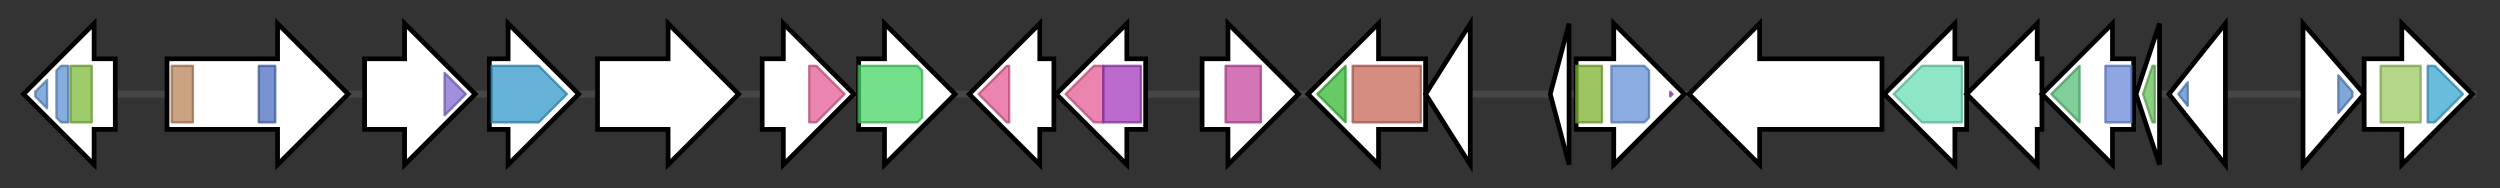 <svg version="1.1" baseProfile="full" xmlns="http://www.w3.org/2000/svg" width="1062.733" height="80">
	<rect width="100%" height="100%" fill="#333333" stroke="none"/>
	<g>
		<line x1="10" y1="40.0" x2="1052.733" y2="40.0" style="stroke:rgb(70,70,70); stroke-width:3 "/>
		<g>
			<title> (QU43_RS61010)
sugar ABC transporter substrate-binding protein</title>
			<polygon class=" (QU43_RS61010)
sugar ABC transporter substrate-binding protein" points="49,25 40,25 40,10 10,40 40,70 40,55 49,55" fill="rgb(255,255,255)" fill-opacity="1.0" stroke="rgb(0,0,0)" stroke-width="2"  />
			<g>
				<title>SLBB (PF10531)
"SLBB domain"</title>
				<polygon class="PF10531" points="15,39 20,34 20,46 15,41" stroke-linejoin="round" width="5" height="24" fill="rgb(92,145,209)" stroke="rgb(73,116,167)" stroke-width="1" opacity="0.75" />
			</g>
			<g>
				<title>SLBB (PF10531)
"SLBB domain"</title>
				<polygon class="PF10531" points="24,30 26,28 29,28 29,52 26,52 24,50" stroke-linejoin="round" width="5" height="24" fill="rgb(92,145,209)" stroke="rgb(73,116,167)" stroke-width="1" opacity="0.75" />
			</g>
			<g>
				<title>Poly_export (PF02563)
"Polysaccharide biosynthesis/export protein"</title>
				<rect class="PF02563" x="30" y="28" stroke-linejoin="round" width="9" height="24" fill="rgb(125,185,59)" stroke="rgb(100,148,47)" stroke-width="1" opacity="0.75" />
			</g>
		</g>
		<g>
			<title> (QU43_RS61015)
AAA family ATPase</title>
			<polygon class=" (QU43_RS61015)
AAA family ATPase" points="71,25 118,25 118,10 148,40 118,70 118,55 71,55" fill="rgb(255,255,255)" fill-opacity="1.0" stroke="rgb(0,0,0)" stroke-width="2"  />
			<g>
				<title>Wzz (PF02706)
"Chain length determinant protein"</title>
				<rect class="PF02706" x="73" y="28" stroke-linejoin="round" width="9" height="24" fill="rgb(184,132,90)" stroke="rgb(147,105,72)" stroke-width="1" opacity="0.75" />
			</g>
			<g>
				<title>GNVR (PF13807)
"G-rich domain on putative tyrosine kinase"</title>
				<rect class="PF13807" x="110" y="28" stroke-linejoin="round" width="7" height="24" fill="rgb(77,110,190)" stroke="rgb(61,87,152)" stroke-width="1" opacity="0.75" />
			</g>
		</g>
		<g>
			<title> (QU43_RS61020)
hypothetical protein</title>
			<polygon class=" (QU43_RS61020)
hypothetical protein" points="155,25 172,25 172,10 202,40 172,70 172,55 155,55" fill="rgb(255,255,255)" fill-opacity="1.0" stroke="rgb(0,0,0)" stroke-width="2"  />
			<g>
				<title>DUF6418 (PF19982)
"Family of unknown function (DUF6418)"</title>
				<polygon class="PF19982" points="189,31 198,40 189,49" stroke-linejoin="round" width="10" height="24" fill="rgb(131,105,212)" stroke="rgb(104,84,169)" stroke-width="1" opacity="0.75" />
			</g>
		</g>
		<g>
			<title> (QU43_RS61025)
acyltransferase</title>
			<polygon class=" (QU43_RS61025)
acyltransferase" points="208,25 216,25 216,10 246,40 216,70 216,55 208,55" fill="rgb(255,255,255)" fill-opacity="1.0" stroke="rgb(0,0,0)" stroke-width="2"  />
			<g>
				<title>Acyl_transf_3 (PF01757)
"Acyltransferase family"</title>
				<polygon class="PF01757" points="209,28 229,28 241,40 229,52 209,52" stroke-linejoin="round" width="34" height="24" fill="rgb(50,152,200)" stroke="rgb(40,121,160)" stroke-width="1" opacity="0.75" />
			</g>
		</g>
		<g>
			<title> (QU43_RS61030)
alpha/beta hydrolase</title>
			<polygon class=" (QU43_RS61030)
alpha/beta hydrolase" points="254,25 284,25 284,10 314,40 284,70 284,55 254,55" fill="rgb(255,255,255)" fill-opacity="1.0" stroke="rgb(0,0,0)" stroke-width="2"  />
		</g>
		<g>
			<title> (QU43_RS61035)
glycosyltransferase</title>
			<polygon class=" (QU43_RS61035)
glycosyltransferase" points="324,25 333,25 333,10 363,40 333,70 333,55 324,55" fill="rgb(255,255,255)" fill-opacity="1.0" stroke="rgb(0,0,0)" stroke-width="2"  />
			<g>
				<title>Glycos_transf_1 (PF00534)
"Glycosyl transferases group 1"</title>
				<polygon class="PF00534" points="344,28 347,28 359,40 347,52 344,52" stroke-linejoin="round" width="16" height="24" fill="rgb(228,92,150)" stroke="rgb(182,73,119)" stroke-width="1" opacity="0.75" />
			</g>
		</g>
		<g>
			<title> (QU43_RS61040)
oligosaccharide flippase family protein</title>
			<polygon class=" (QU43_RS61040)
oligosaccharide flippase family protein" points="365,25 376,25 376,10 406,40 376,70 376,55 365,55" fill="rgb(255,255,255)" fill-opacity="1.0" stroke="rgb(0,0,0)" stroke-width="2"  />
			<g>
				<title>Polysacc_synt (PF01943)
"Polysaccharide biosynthesis protein"</title>
				<polygon class="PF01943" points="365,28 390,28 392,30 392,50 390,52 365,52" stroke-linejoin="round" width="27" height="24" fill="rgb(71,213,101)" stroke="rgb(56,170,80)" stroke-width="1" opacity="0.75" />
			</g>
		</g>
		<g>
			<title> (QU43_RS61045)
glycosyltransferase family 4 protein</title>
			<polygon class=" (QU43_RS61045)
glycosyltransferase family 4 protein" points="448,25 442,25 442,10 412,40 442,70 442,55 448,55" fill="rgb(255,255,255)" fill-opacity="1.0" stroke="rgb(0,0,0)" stroke-width="2"  />
			<g>
				<title>Glycos_transf_1 (PF00534)
"Glycosyl transferases group 1"</title>
				<polygon class="PF00534" points="416,40 428,28 429,28 429,52 428,52" stroke-linejoin="round" width="15" height="24" fill="rgb(228,92,150)" stroke="rgb(182,73,119)" stroke-width="1" opacity="0.75" />
			</g>
		</g>
		<g>
			<title> (QU43_RS61050)
glycosyltransferase</title>
			<polygon class=" (QU43_RS61050)
glycosyltransferase" points="487,25 479,25 479,10 449,40 479,70 479,55 487,55" fill="rgb(255,255,255)" fill-opacity="1.0" stroke="rgb(0,0,0)" stroke-width="2"  />
			<g>
				<title>Glycos_transf_1 (PF00534)
"Glycosyl transferases group 1"</title>
				<polygon class="PF00534" points="453,40 465,28 469,28 469,52 465,52 453,40" stroke-linejoin="round" width="16" height="24" fill="rgb(228,92,150)" stroke="rgb(182,73,119)" stroke-width="1" opacity="0.75" />
			</g>
			<g>
				<title>Glyco_transf_4 (PF13439)
"Glycosyltransferase Family 4"</title>
				<rect class="PF13439" x="469" y="28" stroke-linejoin="round" width="16" height="24" fill="rgb(162,57,186)" stroke="rgb(129,45,148)" stroke-width="1" opacity="0.75" />
			</g>
		</g>
		<g>
			<title> (QU43_RS61055)
right-handed parallel beta-helix repeat-containing protein</title>
			<polygon class=" (QU43_RS61055)
right-handed parallel beta-helix repeat-containing protein" points="511,25 522,25 522,10 552,40 522,70 522,55 511,55" fill="rgb(255,255,255)" fill-opacity="1.0" stroke="rgb(0,0,0)" stroke-width="2"  />
			<g>
				<title>Beta_helix (PF13229)
"Right handed beta helix region"</title>
				<rect class="PF13229" x="521" y="28" stroke-linejoin="round" width="15" height="24" fill="rgb(197,72,157)" stroke="rgb(157,57,125)" stroke-width="1" opacity="0.75" />
			</g>
		</g>
		<g>
			<title> (QU43_RS61060)
mannose-1-phosphate guanylyltransferase/mannose-6-phosphate isomerase</title>
			<polygon class=" (QU43_RS61060)
mannose-1-phosphate guanylyltransferase/mannose-6-phosphate isomerase" points="606,25 586,25 586,10 556,40 586,70 586,55 606,55" fill="rgb(255,255,255)" fill-opacity="1.0" stroke="rgb(0,0,0)" stroke-width="2"  />
			<g>
				<title>MannoseP_isomer (PF01050)
"Mannose-6-phosphate isomerase"</title>
				<polygon class="PF01050" points="560,40 572,28 572,28 572,52 572,52" stroke-linejoin="round" width="15" height="24" fill="rgb(53,184,51)" stroke="rgb(42,147,40)" stroke-width="1" opacity="0.75" />
			</g>
			<g>
				<title>NTP_transferase (PF00483)
"Nucleotidyl transferase"</title>
				<rect class="PF00483" x="575" y="28" stroke-linejoin="round" width="29" height="24" fill="rgb(198,101,87)" stroke="rgb(158,80,69)" stroke-width="1" opacity="0.75" />
			</g>
		</g>
		<g>
			<title> (QU43_RS61065)
drug:proton antiporter</title>
			<polygon class=" (QU43_RS61065)
drug:proton antiporter" points="606,40 625,10 625,70" fill="rgb(255,255,255)" fill-opacity="1.0" stroke="rgb(0,0,0)" stroke-width="2"  />
		</g>
		<g>
			<title> (QU43_RS76195)
hypothetical protein</title>
			<polygon class=" (QU43_RS76195)
hypothetical protein" points="659,40 667,10 667,70" fill="rgb(255,255,255)" fill-opacity="1.0" stroke="rgb(0,0,0)" stroke-width="2"  />
		</g>
		<g>
			<title> (QU43_RS61070)
sigma-54-dependent Fis family transcriptional regulator</title>
			<polygon class=" (QU43_RS61070)
sigma-54-dependent Fis family transcriptional regulator" points="670,25 686,25 686,10 716,40 686,70 686,55 670,55" fill="rgb(255,255,255)" fill-opacity="1.0" stroke="rgb(0,0,0)" stroke-width="2"  />
			<g>
				<title>VpsR (PF20161)
"VpsR domain"</title>
				<rect class="PF20161" x="670" y="28" stroke-linejoin="round" width="11" height="24" fill="rgb(124,179,47)" stroke="rgb(99,143,37)" stroke-width="1" opacity="0.75" />
			</g>
			<g>
				<title>Sigma54_activat (PF00158)
"Sigma-54 interaction domain"</title>
				<polygon class="PF00158" points="685,28 699,28 701,30 701,50 699,52 685,52" stroke-linejoin="round" width="16" height="24" fill="rgb(101,145,216)" stroke="rgb(80,115,172)" stroke-width="1" opacity="0.75" />
			</g>
			<g>
				<title>HTH_8 (PF02954)
"Bacterial regulatory protein, Fis family"</title>
				<polygon class="PF02954" points="710,39 711,40 710,41" stroke-linejoin="round" width="4" height="24" fill="rgb(168,63,200)" stroke="rgb(134,50,160)" stroke-width="1" opacity="0.75" />
			</g>
		</g>
		<g>
			<title> (QU43_RS61075)
glycoside hydrolase family 2 protein</title>
			<polygon class=" (QU43_RS61075)
glycoside hydrolase family 2 protein" points="800,25 748,25 748,10 718,40 748,70 748,55 800,55" fill="rgb(255,255,255)" fill-opacity="1.0" stroke="rgb(0,0,0)" stroke-width="2"  />
		</g>
		<g>
			<title> (QU43_RS61080)
DUF1839 family protein</title>
			<polygon class=" (QU43_RS61080)
DUF1839 family protein" points="836,25 831,25 831,10 801,40 831,70 831,55 836,55" fill="rgb(255,255,255)" fill-opacity="1.0" stroke="rgb(0,0,0)" stroke-width="2"  />
			<g>
				<title>DUF1839 (PF08893)
"Domain of unknown function (DUF1839)"</title>
				<polygon class="PF08893" points="805,40 817,28 834,28 834,52 817,52" stroke-linejoin="round" width="31" height="24" fill="rgb(104,221,180)" stroke="rgb(83,176,144)" stroke-width="1" opacity="0.75" />
			</g>
		</g>
		<g>
			<title> (QU43_RS61085)
amino acid--[acyl-carrier-protein] ligase</title>
			<polygon class=" (QU43_RS61085)
amino acid--[acyl-carrier-protein] ligase" points="868,25 866,25 866,10 836,40 866,70 866,55 868,55" fill="rgb(255,255,255)" fill-opacity="1.0" stroke="rgb(0,0,0)" stroke-width="2"  />
		</g>
		<g>
			<title> (QU43_RS61090)
acyl-CoA dehydrogenase</title>
			<polygon class=" (QU43_RS61090)
acyl-CoA dehydrogenase" points="907,25 898,25 898,10 868,40 898,70 898,55 907,55" fill="rgb(255,255,255)" fill-opacity="1.0" stroke="rgb(0,0,0)" stroke-width="2"  />
			<g>
				<title>Acyl-CoA_dh_1 (PF00441)
"Acyl-CoA dehydrogenase, C-terminal domain"</title>
				<polygon class="PF00441" points="872,40 884,28 884,28 884,52 884,52" stroke-linejoin="round" width="14" height="24" fill="rgb(85,191,117)" stroke="rgb(68,152,93)" stroke-width="1" opacity="0.75" />
			</g>
			<g>
				<title>Acyl-CoA_dh_N (PF02771)
"Acyl-CoA dehydrogenase, N-terminal domain"</title>
				<rect class="PF02771" x="895" y="28" stroke-linejoin="round" width="11" height="24" fill="rgb(105,135,218)" stroke="rgb(84,108,174)" stroke-width="1" opacity="0.75" />
			</g>
		</g>
		<g>
			<title> (QU43_RS61095)
acyl carrier protein</title>
			<polygon class=" (QU43_RS61095)
acyl carrier protein" points="908,40 918,10 918,70" fill="rgb(255,255,255)" fill-opacity="1.0" stroke="rgb(0,0,0)" stroke-width="2"  />
			<g>
				<title>PP-binding (PF00550)
"Phosphopantetheine attachment site"</title>
				<polygon class="PF00550" points="911,40 915,28 916,28 916,52 915,52" stroke-linejoin="round" width="7" height="24" fill="rgb(103,191,88)" stroke="rgb(82,152,70)" stroke-width="1" opacity="0.75" />
			</g>
		</g>
		<g>
			<title> (QU43_RS61100)
Crp/Fnr family transcriptional regulator</title>
			<polygon class=" (QU43_RS61100)
Crp/Fnr family transcriptional regulator" points="922,40 946,10 946,70" fill="rgb(255,255,255)" fill-opacity="1.0" stroke="rgb(0,0,0)" stroke-width="2"  />
			<g>
				<title>HTH_Crp_2 (PF13545)
"Crp-like helix-turn-helix domain"</title>
				<polygon class="PF13545" points="926,40 930,35 930,45" stroke-linejoin="round" width="6" height="24" fill="rgb(87,137,202)" stroke="rgb(69,109,161)" stroke-width="1" opacity="0.75" />
			</g>
		</g>
		<g>
			<title> (QU43_RS61105)
Crp/Fnr family transcriptional regulator</title>
			<polygon class=" (QU43_RS61105)
Crp/Fnr family transcriptional regulator" points="979,10 1005,40 979,70" fill="rgb(255,255,255)" fill-opacity="1.0" stroke="rgb(0,0,0)" stroke-width="2"  />
			<g>
				<title>HTH_Crp_2 (PF13545)
"Crp-like helix-turn-helix domain"</title>
				<polygon class="PF13545" points="994,32 1000,39 1000,41 994,48" stroke-linejoin="round" width="6" height="24" fill="rgb(87,137,202)" stroke="rgb(69,109,161)" stroke-width="1" opacity="0.75" />
			</g>
		</g>
		<g>
			<title> (QU43_RS61110)
undecaprenyl-phosphate glucose phosphotransferase</title>
			<polygon class=" (QU43_RS61110)
undecaprenyl-phosphate glucose phosphotransferase" points="1005,25 1021,25 1021,10 1051,40 1021,70 1021,55 1005,55" fill="rgb(255,255,255)" fill-opacity="1.0" stroke="rgb(0,0,0)" stroke-width="2"  />
			<g>
				<title>CoA_binding_3 (PF13727)
"CoA-binding domain"</title>
				<rect class="PF13727" x="1012" y="28" stroke-linejoin="round" width="17" height="24" fill="rgb(153,200,97)" stroke="rgb(122,160,77)" stroke-width="1" opacity="0.75" />
			</g>
			<g>
				<title>Bac_transf (PF02397)
"Bacterial sugar transferase"</title>
				<polygon class="PF02397" points="1032,28 1035,28 1047,40 1035,52 1032,52" stroke-linejoin="round" width="18" height="24" fill="rgb(57,165,209)" stroke="rgb(45,131,167)" stroke-width="1" opacity="0.75" />
			</g>
		</g>
	</g>
</svg>

